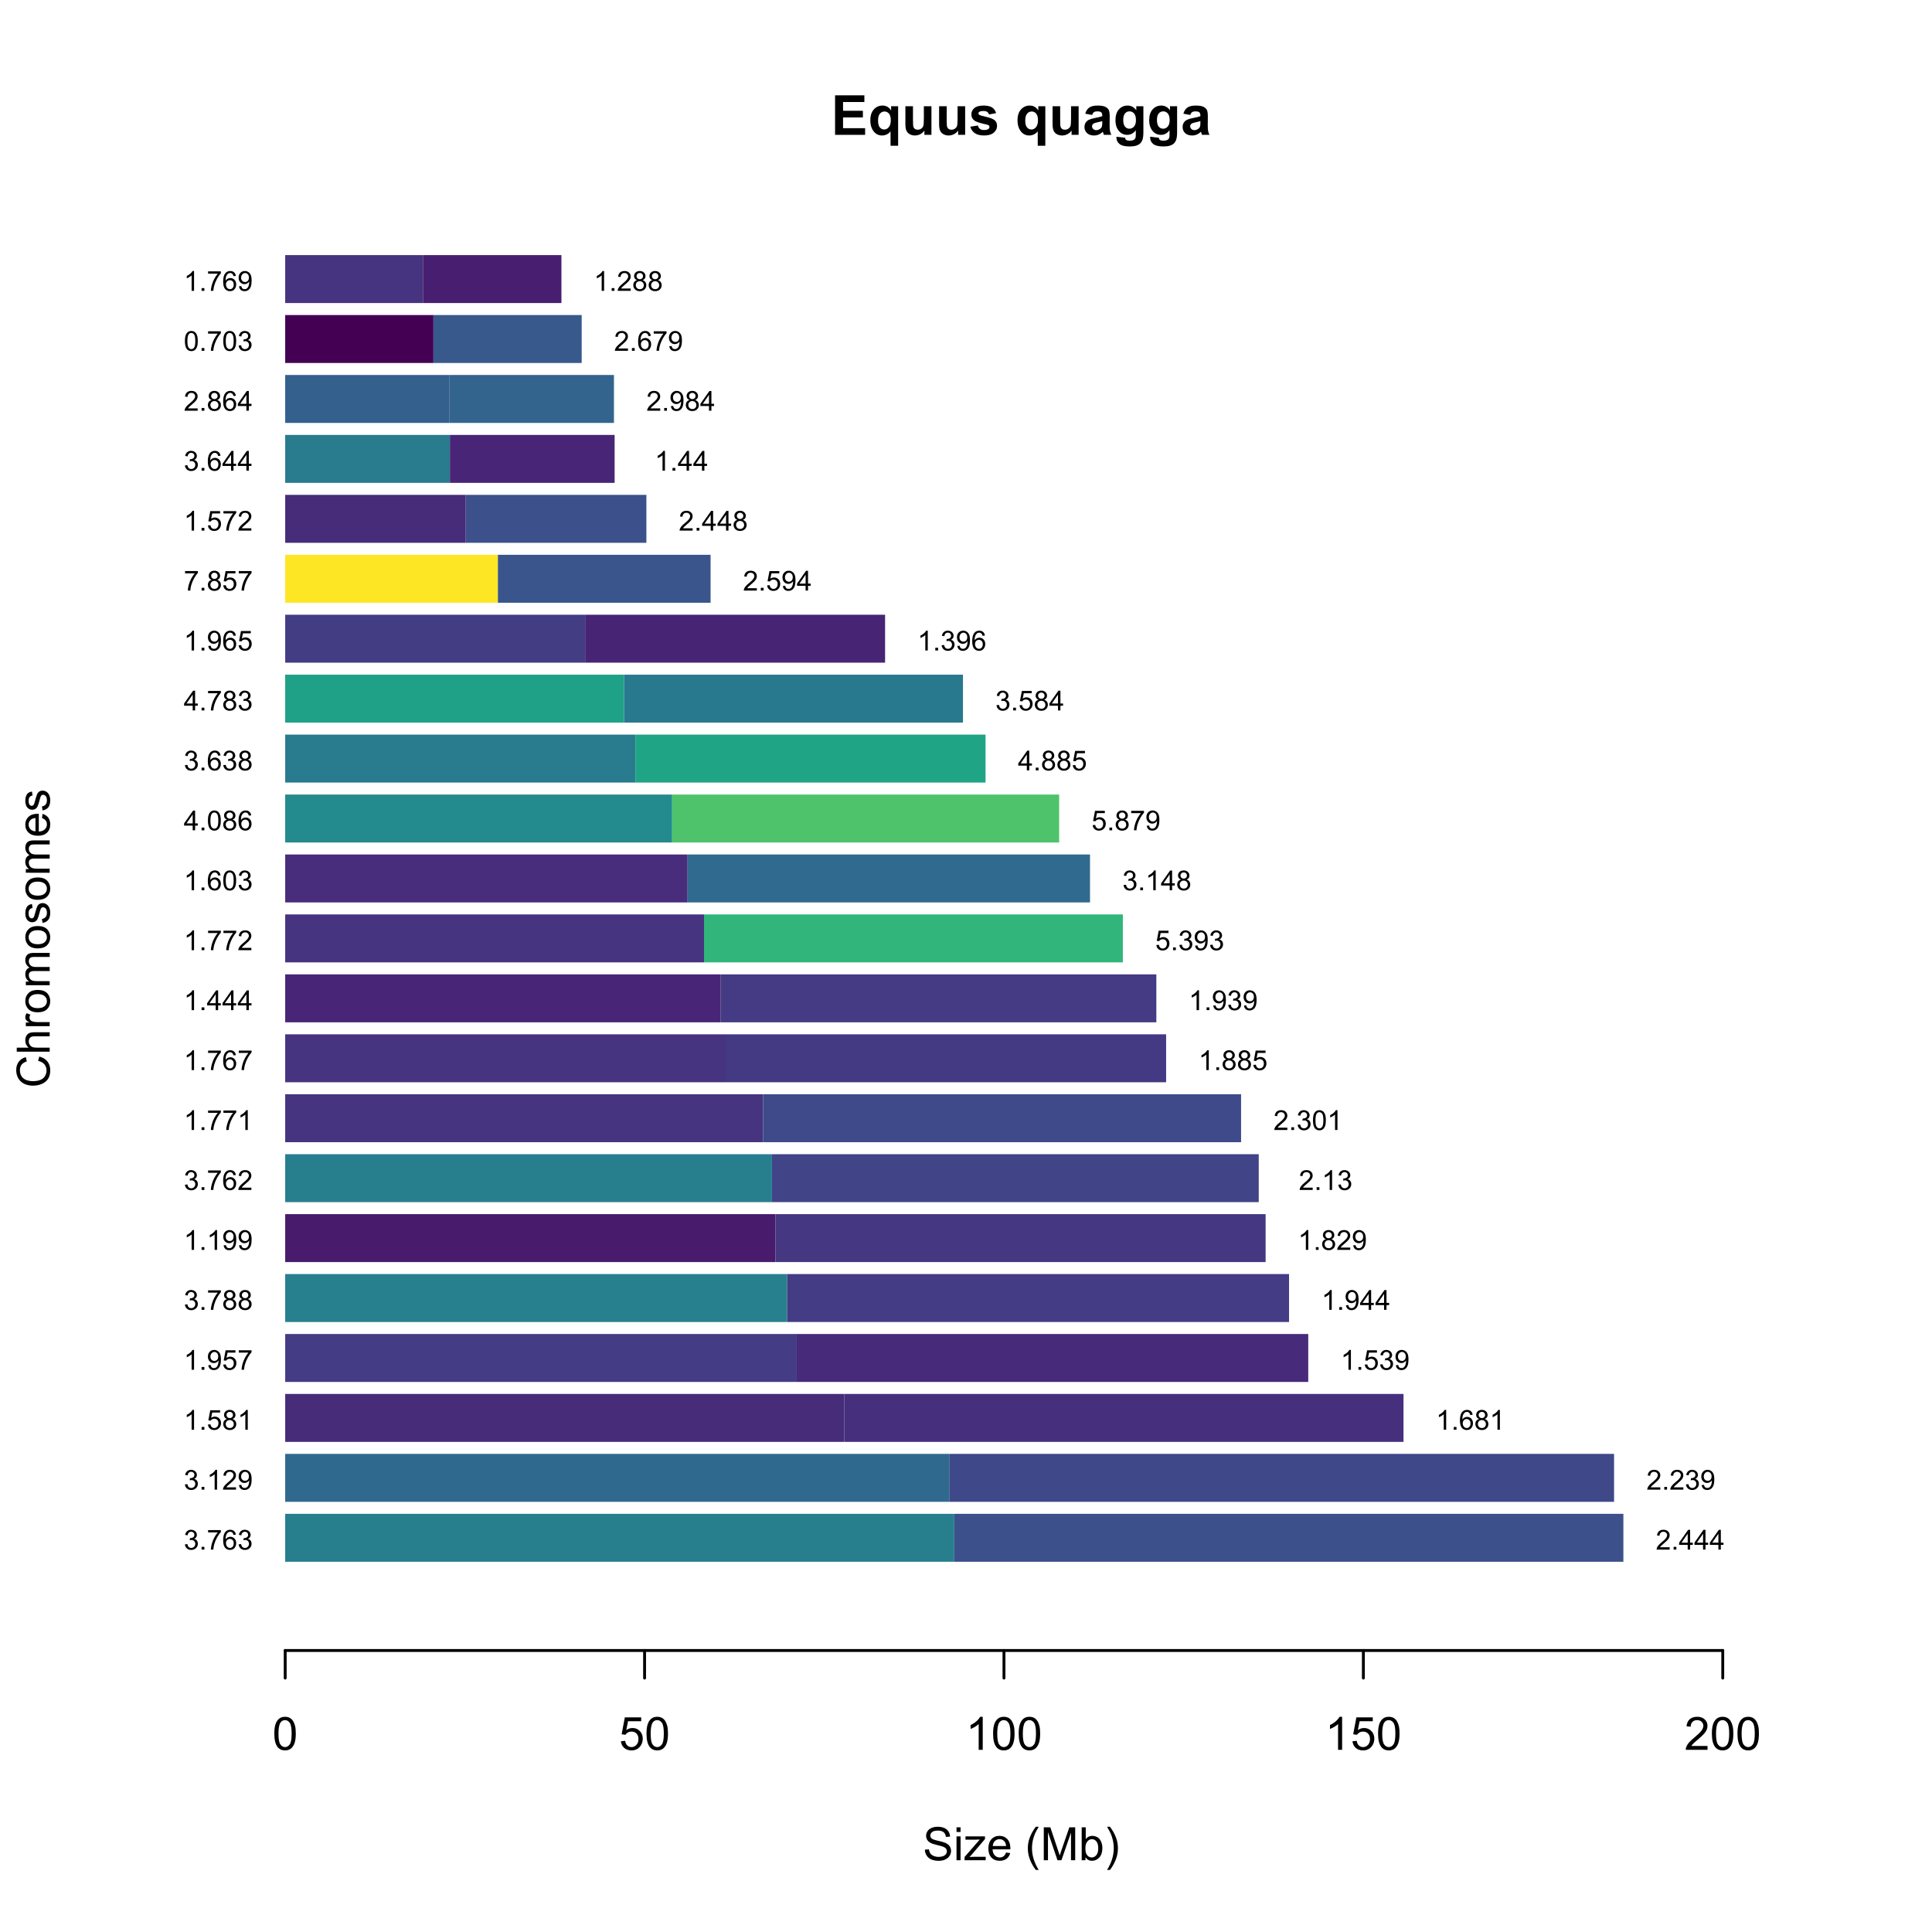 <?xml version="1.0" encoding="UTF-8"?>
<svg xmlns="http://www.w3.org/2000/svg" xmlns:xlink="http://www.w3.org/1999/xlink" width="504" height="504" viewBox="0 0 504 504">
<defs>
<g>
<g id="glyph-0-0">
<path d="M 1.047 0 L 1.047 -10.309 L 8.691 -10.309 L 8.691 -8.562 L 3.129 -8.562 L 3.129 -6.277 L 8.305 -6.277 L 8.305 -4.543 L 3.129 -4.543 L 3.129 -1.738 L 8.887 -1.738 L 8.887 0 Z M 1.047 0 "/>
</g>
<g id="glyph-0-1">
<path d="M 5.914 2.84 L 5.914 -0.914 C 5.656 -0.582 5.336 -0.316 4.949 -0.121 C 4.566 0.07 4.152 0.168 3.707 0.168 C 2.855 0.168 2.16 -0.148 1.609 -0.789 C 0.965 -1.531 0.641 -2.543 0.641 -3.816 C 0.641 -5.02 0.941 -5.953 1.551 -6.625 C 2.156 -7.301 2.91 -7.637 3.812 -7.637 C 4.309 -7.637 4.738 -7.531 5.102 -7.32 C 5.465 -7.109 5.785 -6.789 6.066 -6.363 L 6.066 -7.469 L 7.891 -7.469 L 7.891 2.84 L 5.914 2.84 M 5.977 -3.824 C 5.977 -4.59 5.82 -5.156 5.508 -5.531 C 5.195 -5.902 4.809 -6.09 4.34 -6.09 C 3.859 -6.09 3.461 -5.898 3.141 -5.52 C 2.816 -5.141 2.656 -4.539 2.656 -3.711 C 2.656 -2.891 2.812 -2.301 3.121 -1.938 C 3.43 -1.574 3.812 -1.391 4.27 -1.391 C 4.723 -1.391 5.121 -1.598 5.465 -2.004 C 5.805 -2.41 5.977 -3.02 5.977 -3.824 Z M 5.977 -3.824 "/>
</g>
<g id="glyph-0-2">
<path d="M 5.949 0 L 5.949 -1.117 C 5.676 -0.719 5.32 -0.406 4.875 -0.176 C 4.434 0.055 3.965 0.168 3.473 0.168 C 2.973 0.168 2.523 0.059 2.125 -0.16 C 1.727 -0.383 1.438 -0.691 1.258 -1.09 C 1.082 -1.488 0.992 -2.039 0.992 -2.742 L 0.992 -7.469 L 2.969 -7.469 L 2.969 -4.035 C 2.969 -2.984 3.004 -2.344 3.074 -2.105 C 3.148 -1.867 3.281 -1.68 3.473 -1.543 C 3.664 -1.406 3.91 -1.336 4.203 -1.336 C 4.543 -1.336 4.844 -1.43 5.113 -1.613 C 5.379 -1.797 5.562 -2.027 5.66 -2.301 C 5.758 -2.578 5.809 -3.25 5.809 -4.316 L 5.809 -7.469 L 7.785 -7.469 L 7.785 0 Z M 5.949 0 "/>
</g>
<g id="glyph-0-3">
<path d="M 0.336 -2.129 L 2.32 -2.434 C 2.406 -2.047 2.574 -1.758 2.832 -1.559 C 3.09 -1.359 3.453 -1.258 3.918 -1.258 C 4.426 -1.258 4.812 -1.352 5.07 -1.539 C 5.242 -1.672 5.328 -1.848 5.328 -2.066 C 5.328 -2.219 5.281 -2.34 5.188 -2.441 C 5.09 -2.535 4.871 -2.621 4.527 -2.699 C 2.934 -3.051 1.926 -3.371 1.496 -3.664 C 0.906 -4.066 0.613 -4.625 0.613 -5.344 C 0.613 -5.992 0.867 -6.535 1.379 -6.977 C 1.891 -7.414 2.68 -7.637 3.754 -7.637 C 4.777 -7.637 5.535 -7.469 6.031 -7.137 C 6.531 -6.805 6.871 -6.312 7.059 -5.66 L 5.195 -5.316 C 5.117 -5.605 4.965 -5.828 4.742 -5.984 C 4.52 -6.137 4.203 -6.215 3.789 -6.215 C 3.27 -6.215 2.898 -6.145 2.672 -5.996 C 2.523 -5.895 2.445 -5.762 2.445 -5.598 C 2.445 -5.457 2.512 -5.336 2.645 -5.238 C 2.82 -5.105 3.438 -4.922 4.488 -4.684 C 5.543 -4.445 6.277 -4.152 6.695 -3.805 C 7.105 -3.453 7.312 -2.961 7.312 -2.336 C 7.312 -1.648 7.027 -1.062 6.453 -0.57 C 5.883 -0.078 5.035 0.168 3.918 0.168 C 2.898 0.168 2.094 -0.039 1.5 -0.449 C 0.91 -0.863 0.52 -1.422 0.336 -2.129 Z M 0.336 -2.129 "/>
</g>
<g id="glyph-0-4">
</g>
<g id="glyph-0-5">
<path d="M 2.512 -5.188 L 0.719 -5.512 C 0.918 -6.234 1.266 -6.77 1.758 -7.117 C 2.25 -7.461 2.98 -7.637 3.953 -7.637 C 4.832 -7.637 5.488 -7.531 5.922 -7.324 C 6.352 -7.113 6.656 -6.848 6.832 -6.527 C 7.008 -6.207 7.094 -5.617 7.094 -4.762 L 7.074 -2.453 C 7.074 -1.797 7.105 -1.312 7.168 -1 C 7.23 -0.691 7.352 -0.355 7.523 0 L 5.57 0 C 5.516 -0.133 5.453 -0.324 5.379 -0.582 C 5.348 -0.699 5.324 -0.777 5.309 -0.816 C 4.973 -0.488 4.609 -0.242 4.227 -0.078 C 3.84 0.086 3.43 0.168 2.996 0.168 C 2.227 0.168 1.621 -0.039 1.176 -0.457 C 0.734 -0.875 0.512 -1.402 0.512 -2.039 C 0.512 -2.461 0.613 -2.836 0.816 -3.168 C 1.016 -3.496 1.301 -3.75 1.664 -3.926 C 2.027 -4.102 2.551 -4.258 3.234 -4.387 C 4.156 -4.562 4.797 -4.723 5.152 -4.871 L 5.152 -5.07 C 5.152 -5.449 5.059 -5.719 4.871 -5.883 C 4.684 -6.043 4.332 -6.125 3.812 -6.125 C 3.461 -6.125 3.184 -6.055 2.988 -5.918 C 2.793 -5.777 2.633 -5.535 2.512 -5.188 M 5.152 -3.586 C 4.902 -3.5 4.5 -3.402 3.953 -3.285 C 3.402 -3.168 3.043 -3.051 2.875 -2.938 C 2.617 -2.758 2.488 -2.523 2.488 -2.242 C 2.488 -1.965 2.594 -1.727 2.797 -1.527 C 3.004 -1.324 3.266 -1.223 3.586 -1.223 C 3.941 -1.223 4.281 -1.34 4.605 -1.574 C 4.844 -1.754 5 -1.973 5.078 -2.23 C 5.129 -2.398 5.152 -2.719 5.152 -3.191 Z M 5.152 -3.586 "/>
</g>
<g id="glyph-0-6">
<path d="M 0.852 0.492 L 3.109 0.766 C 3.145 1.027 3.23 1.211 3.367 1.309 C 3.555 1.449 3.852 1.52 4.254 1.52 C 4.77 1.52 5.156 1.441 5.414 1.285 C 5.586 1.184 5.719 1.016 5.809 0.789 C 5.867 0.625 5.898 0.32 5.898 -0.121 L 5.898 -1.211 C 5.309 -0.402 4.562 0 3.664 0 C 2.66 0 1.867 -0.426 1.281 -1.273 C 0.82 -1.941 0.59 -2.777 0.59 -3.777 C 0.59 -5.027 0.891 -5.984 1.492 -6.645 C 2.098 -7.305 2.844 -7.637 3.742 -7.637 C 4.664 -7.637 5.426 -7.23 6.027 -6.418 L 6.027 -7.469 L 7.875 -7.469 L 7.875 -0.766 C 7.875 0.113 7.801 0.773 7.656 1.211 C 7.512 1.645 7.309 1.988 7.047 2.234 C 6.781 2.484 6.434 2.68 5.992 2.82 C 5.555 2.961 5 3.031 4.332 3.031 C 3.066 3.031 2.168 2.812 1.637 2.379 C 1.109 1.945 0.844 1.398 0.844 0.73 C 0.844 0.664 0.848 0.586 0.852 0.492 M 2.617 -3.887 C 2.617 -3.098 2.77 -2.516 3.074 -2.148 C 3.383 -1.781 3.762 -1.598 4.211 -1.598 C 4.695 -1.598 5.102 -1.785 5.434 -2.164 C 5.77 -2.539 5.934 -3.098 5.934 -3.84 C 5.934 -4.613 5.773 -5.188 5.457 -5.562 C 5.137 -5.938 4.734 -6.125 4.246 -6.125 C 3.773 -6.125 3.383 -5.941 3.074 -5.57 C 2.77 -5.203 2.617 -4.645 2.617 -3.887 Z M 2.617 -3.887 "/>
</g>
<g id="glyph-1-0">
<path d="M 0.539 -2.758 L 1.609 -2.852 C 1.66 -2.422 1.781 -2.07 1.965 -1.797 C 2.152 -1.52 2.438 -1.297 2.828 -1.129 C 3.219 -0.957 3.66 -0.875 4.148 -0.875 C 4.582 -0.875 4.965 -0.938 5.297 -1.066 C 5.629 -1.195 5.875 -1.371 6.039 -1.598 C 6.199 -1.82 6.281 -2.066 6.281 -2.332 C 6.281 -2.602 6.203 -2.836 6.047 -3.039 C 5.891 -3.238 5.633 -3.406 5.273 -3.547 C 5.043 -3.633 4.531 -3.773 3.742 -3.965 C 2.953 -4.152 2.402 -4.332 2.086 -4.5 C 1.676 -4.715 1.371 -4.98 1.168 -5.301 C 0.969 -5.617 0.867 -5.973 0.867 -6.367 C 0.867 -6.805 0.992 -7.207 1.234 -7.586 C 1.484 -7.961 1.84 -8.246 2.312 -8.445 C 2.785 -8.637 3.312 -8.734 3.891 -8.734 C 4.527 -8.734 5.09 -8.633 5.574 -8.43 C 6.062 -8.223 6.434 -7.922 6.695 -7.523 C 6.957 -7.125 7.098 -6.672 7.117 -6.172 L 6.031 -6.086 C 5.969 -6.629 5.773 -7.039 5.434 -7.32 C 5.098 -7.594 4.598 -7.734 3.938 -7.734 C 3.25 -7.734 2.75 -7.609 2.434 -7.355 C 2.121 -7.105 1.961 -6.801 1.961 -6.445 C 1.961 -6.137 2.074 -5.883 2.297 -5.684 C 2.516 -5.484 3.086 -5.281 4.012 -5.07 C 4.934 -4.863 5.566 -4.68 5.914 -4.523 C 6.41 -4.293 6.781 -4 7.02 -3.648 C 7.258 -3.293 7.375 -2.887 7.375 -2.426 C 7.375 -1.969 7.246 -1.539 6.984 -1.133 C 6.723 -0.73 6.348 -0.414 5.855 -0.191 C 5.367 0.035 4.812 0.148 4.203 0.148 C 3.422 0.148 2.773 0.031 2.246 -0.195 C 1.723 -0.418 1.309 -0.762 1.012 -1.215 C 0.711 -1.672 0.555 -2.188 0.539 -2.758 Z M 0.539 -2.758 "/>
</g>
<g id="glyph-1-1">
<path d="M 0.797 -7.375 L 0.797 -8.59 L 1.852 -8.59 L 1.852 -7.375 L 0.797 -7.375 M 0.797 0 L 0.797 -6.223 L 1.852 -6.223 L 1.852 0 Z M 0.797 0 "/>
</g>
<g id="glyph-1-2">
<path d="M 0.234 0 L 0.234 -0.855 L 4.195 -5.402 C 3.746 -5.379 3.348 -5.367 3.008 -5.367 L 0.469 -5.367 L 0.469 -6.223 L 5.555 -6.223 L 5.555 -5.523 L 2.188 -1.578 L 1.535 -0.855 C 2.008 -0.891 2.449 -0.906 2.867 -0.906 L 5.742 -0.906 L 5.742 0 Z M 0.234 0 "/>
</g>
<g id="glyph-1-3">
<path d="M 5.051 -2.004 L 6.141 -1.867 C 5.969 -1.23 5.648 -0.738 5.188 -0.387 C 4.719 -0.035 4.125 0.141 3.406 0.141 C 2.492 0.141 1.773 -0.141 1.238 -0.699 C 0.707 -1.262 0.438 -2.047 0.438 -3.059 C 0.438 -4.105 0.711 -4.918 1.25 -5.496 C 1.789 -6.074 2.484 -6.363 3.344 -6.363 C 4.18 -6.363 4.859 -6.078 5.383 -5.516 C 5.914 -4.945 6.176 -4.148 6.176 -3.125 C 6.176 -3.059 6.172 -2.965 6.172 -2.844 L 1.531 -2.844 C 1.566 -2.156 1.762 -1.633 2.109 -1.273 C 2.457 -0.906 2.891 -0.727 3.41 -0.727 C 3.797 -0.727 4.125 -0.828 4.398 -1.031 C 4.672 -1.234 4.891 -1.559 5.051 -2.004 M 1.586 -3.711 L 5.062 -3.711 C 5.016 -4.23 4.883 -4.625 4.664 -4.887 C 4.328 -5.293 3.891 -5.496 3.359 -5.496 C 2.871 -5.496 2.465 -5.332 2.137 -5.008 C 1.805 -4.684 1.625 -4.25 1.586 -3.711 Z M 1.586 -3.711 "/>
</g>
<g id="glyph-1-4">
</g>
<g id="glyph-1-5">
<path d="M 2.805 2.523 C 2.223 1.789 1.73 0.93 1.328 -0.055 C 0.93 -1.035 0.727 -2.055 0.727 -3.109 C 0.727 -4.039 0.875 -4.93 1.18 -5.781 C 1.531 -6.77 2.07 -7.754 2.805 -8.734 L 3.562 -8.734 C 3.09 -7.922 2.777 -7.344 2.625 -6.996 C 2.387 -6.457 2.199 -5.895 2.062 -5.309 C 1.895 -4.578 1.812 -3.844 1.812 -3.105 C 1.812 -1.227 2.395 0.652 3.562 2.523 Z M 2.805 2.523 "/>
</g>
<g id="glyph-1-6">
<path d="M 0.891 0 L 0.891 -8.59 L 2.602 -8.59 L 4.633 -2.508 C 4.82 -1.941 4.957 -1.516 5.047 -1.234 C 5.141 -1.547 5.293 -2.008 5.5 -2.613 L 7.559 -8.59 L 9.086 -8.59 L 9.086 0 L 7.992 0 L 7.992 -7.188 L 5.496 0 L 4.469 0 L 1.984 -7.312 L 1.984 0 Z M 0.891 0 "/>
</g>
<g id="glyph-1-7">
<path d="M 1.766 0 L 0.785 0 L 0.785 -8.59 L 1.84 -8.59 L 1.84 -5.523 C 2.285 -6.082 2.852 -6.363 3.547 -6.363 C 3.926 -6.363 4.289 -6.285 4.633 -6.133 C 4.973 -5.977 5.254 -5.762 5.477 -5.48 C 5.695 -5.203 5.867 -4.863 5.992 -4.469 C 6.117 -4.074 6.18 -3.652 6.18 -3.203 C 6.18 -2.141 5.918 -1.312 5.391 -0.734 C 4.863 -0.152 4.23 0.141 3.492 0.141 C 2.758 0.141 2.18 -0.168 1.766 -0.781 L 1.766 0 M 1.75 -3.156 C 1.75 -2.41 1.852 -1.871 2.055 -1.539 C 2.387 -1 2.836 -0.727 3.406 -0.727 C 3.863 -0.727 4.262 -0.926 4.602 -1.328 C 4.934 -1.727 5.102 -2.324 5.102 -3.117 C 5.102 -3.93 4.941 -4.531 4.621 -4.914 C 4.297 -5.305 3.906 -5.496 3.453 -5.496 C 2.988 -5.496 2.59 -5.297 2.258 -4.895 C 1.922 -4.496 1.75 -3.914 1.75 -3.156 Z M 1.75 -3.156 "/>
</g>
<g id="glyph-1-8">
<path d="M 1.484 2.523 L 0.727 2.523 C 1.895 0.652 2.477 -1.227 2.477 -3.105 C 2.477 -3.84 2.395 -4.566 2.227 -5.289 C 2.094 -5.875 1.906 -6.438 1.672 -6.977 C 1.516 -7.328 1.203 -7.914 0.727 -8.734 L 1.484 -8.734 C 2.215 -7.754 2.758 -6.77 3.109 -5.781 C 3.41 -4.93 3.562 -4.039 3.562 -3.109 C 3.562 -2.055 3.359 -1.035 2.957 -0.055 C 2.551 0.93 2.059 1.789 1.484 2.523 Z M 1.484 2.523 "/>
</g>
<g id="glyph-1-9">
<path d="M 0.5 -4.234 C 0.5 -5.25 0.602 -6.07 0.812 -6.688 C 1.02 -7.309 1.332 -7.785 1.742 -8.121 C 2.156 -8.457 2.672 -8.625 3.297 -8.625 C 3.758 -8.625 4.164 -8.531 4.512 -8.348 C 4.859 -8.16 5.145 -7.895 5.375 -7.543 C 5.598 -7.195 5.777 -6.77 5.906 -6.266 C 6.035 -5.766 6.102 -5.086 6.102 -4.234 C 6.102 -3.227 5.996 -2.414 5.789 -1.797 C 5.582 -1.176 5.273 -0.699 4.859 -0.359 C 4.449 -0.023 3.926 0.148 3.297 0.148 C 2.469 0.148 1.82 -0.152 1.348 -0.742 C 0.781 -1.461 0.5 -2.621 0.5 -4.234 M 1.582 -4.234 C 1.582 -2.824 1.746 -1.887 2.078 -1.422 C 2.406 -0.953 2.812 -0.719 3.297 -0.719 C 3.781 -0.719 4.191 -0.953 4.52 -1.422 C 4.852 -1.891 5.016 -2.828 5.016 -4.234 C 5.016 -5.648 4.852 -6.59 4.52 -7.055 C 4.191 -7.52 3.781 -7.75 3.289 -7.75 C 2.801 -7.75 2.414 -7.547 2.125 -7.137 C 1.766 -6.613 1.582 -5.645 1.582 -4.234 Z M 1.582 -4.234 "/>
</g>
<g id="glyph-1-10">
<path d="M 0.5 -2.25 L 1.605 -2.344 C 1.688 -1.805 1.879 -1.398 2.176 -1.129 C 2.477 -0.855 2.836 -0.719 3.258 -0.719 C 3.766 -0.719 4.195 -0.91 4.547 -1.297 C 4.898 -1.676 5.074 -2.188 5.074 -2.82 C 5.074 -3.418 4.906 -3.895 4.566 -4.242 C 4.23 -4.59 3.785 -4.762 3.242 -4.766 C 2.898 -4.762 2.594 -4.688 2.32 -4.531 C 2.047 -4.379 1.832 -4.18 1.676 -3.93 L 0.688 -4.062 L 1.516 -8.473 L 5.789 -8.473 L 5.789 -7.465 L 2.359 -7.465 L 1.898 -5.156 C 2.414 -5.516 2.953 -5.695 3.523 -5.695 C 4.273 -5.695 4.906 -5.434 5.422 -4.914 C 5.938 -4.395 6.195 -3.727 6.195 -2.914 C 6.195 -2.133 5.965 -1.461 5.516 -0.898 C 4.961 -0.203 4.211 0.148 3.258 0.148 C 2.477 0.148 1.84 -0.074 1.344 -0.508 C 0.852 -0.945 0.57 -1.527 0.5 -2.25 Z M 0.5 -2.25 "/>
</g>
<g id="glyph-1-11">
<path d="M 4.469 0 L 3.414 0 L 3.414 -6.719 C 3.16 -6.477 2.828 -6.234 2.418 -5.992 C 2.004 -5.75 1.633 -5.57 1.305 -5.449 L 1.305 -6.469 C 1.895 -6.746 2.41 -7.082 2.852 -7.477 C 3.293 -7.871 3.605 -8.254 3.789 -8.625 L 4.469 -8.625 Z M 4.469 0 "/>
</g>
<g id="glyph-1-12">
<path d="M 6.039 -1.016 L 6.039 0 L 0.363 0 C 0.355 -0.254 0.395 -0.5 0.484 -0.734 C 0.629 -1.117 0.863 -1.5 1.18 -1.875 C 1.5 -2.25 1.957 -2.684 2.562 -3.176 C 3.492 -3.941 4.125 -4.547 4.453 -4.996 C 4.781 -5.441 4.945 -5.867 4.945 -6.266 C 4.945 -6.68 4.797 -7.035 4.496 -7.32 C 4.199 -7.609 3.809 -7.75 3.328 -7.75 C 2.82 -7.75 2.414 -7.602 2.109 -7.297 C 1.805 -6.992 1.648 -6.57 1.648 -6.031 L 0.562 -6.141 C 0.637 -6.949 0.918 -7.566 1.398 -7.988 C 1.883 -8.414 2.535 -8.625 3.352 -8.625 C 4.176 -8.625 4.828 -8.398 5.309 -7.938 C 5.789 -7.484 6.031 -6.914 6.031 -6.242 C 6.031 -5.895 5.957 -5.559 5.82 -5.227 C 5.676 -4.895 5.445 -4.543 5.117 -4.18 C 4.793 -3.809 4.25 -3.305 3.492 -2.664 C 2.859 -2.133 2.453 -1.773 2.273 -1.586 C 2.094 -1.395 1.945 -1.203 1.828 -1.016 Z M 6.039 -1.016 "/>
</g>
<g id="glyph-2-0">
<path d="M -3.012 -7.055 L -2.723 -8.191 C -1.789 -7.953 -1.078 -7.523 -0.59 -6.906 C -0.098 -6.285 0.148 -5.527 0.148 -4.633 C 0.148 -3.711 -0.043 -2.957 -0.418 -2.375 C -0.797 -1.797 -1.344 -1.355 -2.055 -1.051 C -2.77 -0.75 -3.539 -0.598 -4.359 -0.598 C -5.254 -0.598 -6.035 -0.77 -6.699 -1.109 C -7.367 -1.453 -7.871 -1.938 -8.219 -2.57 C -8.562 -3.199 -8.734 -3.895 -8.734 -4.652 C -8.734 -5.512 -8.516 -6.234 -8.078 -6.82 C -7.641 -7.406 -7.027 -7.812 -6.234 -8.047 L -5.969 -6.926 C -6.594 -6.727 -7.051 -6.438 -7.336 -6.059 C -7.621 -5.68 -7.766 -5.203 -7.766 -4.629 C -7.766 -3.969 -7.605 -3.418 -7.289 -2.973 C -6.973 -2.531 -6.547 -2.219 -6.016 -2.039 C -5.48 -1.859 -4.93 -1.77 -4.367 -1.77 C -3.633 -1.77 -2.996 -1.875 -2.453 -2.09 C -1.906 -2.301 -1.5 -2.633 -1.23 -3.082 C -0.961 -3.531 -0.824 -4.016 -0.824 -4.539 C -0.824 -5.176 -1.008 -5.715 -1.375 -6.156 C -1.742 -6.598 -2.289 -6.898 -3.012 -7.055 Z M -3.012 -7.055 "/>
</g>
<g id="glyph-2-1">
<path d="M 0 -0.789 L -8.59 -0.793 L -8.59 -1.848 L -5.508 -1.848 C -6.078 -2.336 -6.363 -2.957 -6.363 -3.711 C -6.363 -4.168 -6.273 -4.57 -6.09 -4.91 C -5.91 -5.25 -5.656 -5.492 -5.336 -5.641 C -5.016 -5.785 -4.555 -5.859 -3.941 -5.859 L 0 -5.859 L 0 -4.805 L -3.941 -4.805 C -4.469 -4.805 -4.855 -4.691 -5.094 -4.461 C -5.336 -4.234 -5.453 -3.91 -5.453 -3.492 C -5.453 -3.18 -5.375 -2.887 -5.211 -2.609 C -5.051 -2.336 -4.828 -2.141 -4.555 -2.023 C -4.273 -1.906 -3.891 -1.848 -3.406 -1.848 L 0 -1.844 Z M 0 -0.789 "/>
</g>
<g id="glyph-2-2">
<path d="M 0 -0.781 L -6.223 -0.781 L -6.223 -1.73 L -5.281 -1.73 C -5.719 -1.969 -6.012 -2.195 -6.152 -2.398 C -6.293 -2.605 -6.363 -2.828 -6.363 -3.078 C -6.363 -3.43 -6.25 -3.793 -6.023 -4.16 L -5.047 -3.797 C -5.195 -3.539 -5.273 -3.281 -5.273 -3.023 C -5.273 -2.793 -5.203 -2.586 -5.066 -2.402 C -4.926 -2.219 -4.734 -2.086 -4.488 -2.012 C -4.113 -1.895 -3.703 -1.836 -3.258 -1.836 L 0 -1.836 Z M 0 -0.781 "/>
</g>
<g id="glyph-2-3">
<path d="M -3.109 -0.398 C -4.262 -0.398 -5.117 -0.719 -5.672 -1.359 C -6.133 -1.895 -6.363 -2.547 -6.363 -3.316 C -6.363 -4.172 -6.082 -4.871 -5.523 -5.414 C -4.961 -5.957 -4.188 -6.227 -3.199 -6.227 C -2.398 -6.227 -1.77 -6.109 -1.309 -5.867 C -0.852 -5.629 -0.492 -5.277 -0.238 -4.82 C 0.012 -4.359 0.141 -3.859 0.141 -3.316 C 0.141 -2.445 -0.141 -1.742 -0.695 -1.203 C -1.254 -0.668 -2.059 -0.398 -3.109 -0.398 M -3.109 -1.484 C -2.312 -1.484 -1.719 -1.656 -1.32 -2.004 C -0.926 -2.352 -0.727 -2.789 -0.727 -3.316 C -0.727 -3.84 -0.926 -4.273 -1.324 -4.625 C -1.723 -4.969 -2.328 -5.145 -3.145 -5.145 C -3.914 -5.145 -4.5 -4.969 -4.895 -4.621 C -5.293 -4.27 -5.492 -3.836 -5.492 -3.316 C -5.492 -2.789 -5.293 -2.352 -4.898 -2.004 C -4.504 -1.656 -3.906 -1.484 -3.109 -1.484 Z M -3.109 -1.484 "/>
</g>
<g id="glyph-2-4">
<path d="M 0 -0.789 L -6.223 -0.793 L -6.223 -1.734 L -5.352 -1.734 C -5.656 -1.93 -5.898 -2.188 -6.086 -2.516 C -6.27 -2.836 -6.363 -3.207 -6.363 -3.621 C -6.363 -4.082 -6.266 -4.461 -6.078 -4.754 C -5.883 -5.051 -5.617 -5.258 -5.273 -5.379 C -6 -5.871 -6.363 -6.512 -6.363 -7.301 C -6.363 -7.918 -6.191 -8.391 -5.852 -8.727 C -5.508 -9.055 -4.98 -9.223 -4.27 -9.223 L 0 -9.223 L 0 -8.172 L -3.918 -8.172 C -4.34 -8.172 -4.645 -8.141 -4.832 -8.07 C -5.016 -8.004 -5.164 -7.879 -5.277 -7.699 C -5.391 -7.52 -5.449 -7.309 -5.449 -7.066 C -5.449 -6.629 -5.305 -6.266 -5.012 -5.977 C -4.723 -5.688 -4.254 -5.543 -3.613 -5.543 L 0 -5.543 L 0 -4.488 L -4.043 -4.488 C -4.512 -4.488 -4.863 -4.402 -5.098 -4.23 C -5.332 -4.059 -5.449 -3.777 -5.449 -3.387 C -5.449 -3.09 -5.371 -2.816 -5.215 -2.562 C -5.059 -2.312 -4.828 -2.129 -4.531 -2.016 C -4.227 -1.902 -3.793 -1.848 -3.227 -1.848 L 0 -1.844 Z M 0 -0.789 "/>
</g>
<g id="glyph-2-5">
<path d="M -1.859 -0.371 L -2.023 -1.414 C -1.602 -1.469 -1.281 -1.633 -1.059 -1.902 C -0.836 -2.168 -0.727 -2.543 -0.727 -3.023 C -0.727 -3.508 -0.824 -3.867 -1.023 -4.102 C -1.219 -4.336 -1.449 -4.453 -1.715 -4.453 C -1.953 -4.453 -2.141 -4.348 -2.277 -4.141 C -2.371 -3.996 -2.492 -3.641 -2.637 -3.062 C -2.832 -2.289 -3 -1.754 -3.145 -1.457 C -3.285 -1.156 -3.484 -0.93 -3.734 -0.777 C -3.988 -0.621 -4.266 -0.547 -4.57 -0.547 C -4.848 -0.547 -5.105 -0.609 -5.34 -0.734 C -5.578 -0.863 -5.773 -1.035 -5.93 -1.254 C -6.051 -1.418 -6.152 -1.641 -6.238 -1.926 C -6.32 -2.207 -6.363 -2.512 -6.363 -2.836 C -6.363 -3.324 -6.293 -3.754 -6.152 -4.121 C -6.012 -4.492 -5.82 -4.762 -5.582 -4.938 C -5.34 -5.113 -5.02 -5.234 -4.617 -5.305 L -4.477 -4.273 C -4.797 -4.227 -5.047 -4.09 -5.227 -3.863 C -5.406 -3.641 -5.496 -3.324 -5.496 -2.914 C -5.496 -2.426 -5.414 -2.082 -5.258 -1.875 C -5.094 -1.668 -4.906 -1.566 -4.695 -1.566 C -4.555 -1.566 -4.434 -1.605 -4.324 -1.695 C -4.211 -1.777 -4.117 -1.914 -4.043 -2.098 C -4.004 -2.203 -3.914 -2.516 -3.773 -3.031 C -3.574 -3.773 -3.41 -4.297 -3.285 -4.59 C -3.156 -4.887 -2.973 -5.117 -2.73 -5.285 C -2.488 -5.453 -2.188 -5.535 -1.828 -5.539 C -1.477 -5.535 -1.145 -5.434 -0.836 -5.23 C -0.523 -5.023 -0.285 -4.727 -0.113 -4.344 C 0.055 -3.953 0.141 -3.516 0.141 -3.031 C 0.141 -2.219 -0.027 -1.605 -0.363 -1.18 C -0.699 -0.758 -1.199 -0.488 -1.859 -0.371 Z M -1.859 -0.371 "/>
</g>
<g id="glyph-2-6">
<path d="M -2.004 -5.051 L -1.867 -6.141 C -1.23 -5.969 -0.738 -5.648 -0.387 -5.188 C -0.035 -4.719 0.141 -4.125 0.141 -3.406 C 0.141 -2.492 -0.141 -1.773 -0.699 -1.238 C -1.262 -0.707 -2.047 -0.441 -3.059 -0.441 C -4.105 -0.441 -4.918 -0.711 -5.496 -1.25 C -6.074 -1.789 -6.363 -2.484 -6.363 -3.348 C -6.363 -4.18 -6.078 -4.859 -5.516 -5.383 C -4.945 -5.914 -4.148 -6.176 -3.121 -6.176 C -3.059 -6.176 -2.965 -6.172 -2.84 -6.172 L -2.844 -1.531 C -2.156 -1.566 -1.633 -1.762 -1.27 -2.109 C -0.906 -2.457 -0.727 -2.891 -0.727 -3.41 C -0.727 -3.797 -0.828 -4.125 -1.031 -4.398 C -1.234 -4.672 -1.559 -4.891 -2.004 -5.051 M -3.711 -1.59 L -3.707 -5.062 C -4.23 -5.016 -4.625 -4.883 -4.887 -4.664 C -5.293 -4.328 -5.496 -3.891 -5.496 -3.359 C -5.496 -2.871 -5.332 -2.465 -5.008 -2.137 C -4.684 -1.805 -4.25 -1.625 -3.711 -1.59 Z M -3.711 -1.59 "/>
</g>
<g id="glyph-3-0">
<path d="M 0.301 -1.359 L 0.934 -1.445 C 1.008 -1.086 1.133 -0.828 1.305 -0.668 C 1.48 -0.512 1.691 -0.434 1.945 -0.434 C 2.242 -0.434 2.492 -0.535 2.699 -0.742 C 2.902 -0.949 3.004 -1.203 3.004 -1.508 C 3.004 -1.797 2.91 -2.039 2.723 -2.227 C 2.531 -2.414 2.289 -2.512 1.996 -2.512 C 1.879 -2.512 1.727 -2.488 1.551 -2.441 L 1.621 -2.996 C 1.664 -2.992 1.695 -2.988 1.723 -2.988 C 1.992 -2.988 2.234 -3.059 2.449 -3.199 C 2.664 -3.34 2.773 -3.555 2.773 -3.848 C 2.773 -4.082 2.695 -4.273 2.539 -4.426 C 2.383 -4.578 2.18 -4.656 1.93 -4.656 C 1.684 -4.656 1.48 -4.578 1.316 -4.422 C 1.152 -4.27 1.047 -4.035 1 -3.727 L 0.367 -3.84 C 0.441 -4.262 0.617 -4.594 0.895 -4.824 C 1.168 -5.059 1.508 -5.176 1.914 -5.176 C 2.195 -5.176 2.457 -5.113 2.691 -4.992 C 2.93 -4.875 3.109 -4.707 3.234 -4.5 C 3.363 -4.293 3.426 -4.07 3.426 -3.836 C 3.426 -3.613 3.363 -3.41 3.246 -3.227 C 3.125 -3.043 2.949 -2.898 2.715 -2.793 C 3.02 -2.723 3.254 -2.574 3.426 -2.355 C 3.594 -2.133 3.676 -1.855 3.676 -1.523 C 3.676 -1.07 3.512 -0.691 3.184 -0.379 C 2.855 -0.066 2.441 0.09 1.941 0.09 C 1.488 0.09 1.113 -0.043 0.812 -0.312 C 0.516 -0.582 0.344 -0.93 0.301 -1.359 Z M 0.301 -1.359 "/>
</g>
<g id="glyph-3-1">
<path d="M 0.652 0 L 0.652 -0.719 L 1.375 -0.719 L 1.375 0 Z M 0.652 0 "/>
</g>
<g id="glyph-3-2">
<path d="M 0.34 -4.48 L 0.34 -5.086 L 3.676 -5.086 L 3.676 -4.594 C 3.348 -4.246 3.023 -3.781 2.703 -3.203 C 2.379 -2.625 2.129 -2.027 1.953 -1.418 C 1.828 -0.984 1.746 -0.512 1.711 0 L 1.062 0 C 1.07 -0.406 1.148 -0.895 1.301 -1.469 C 1.453 -2.043 1.672 -2.598 1.957 -3.129 C 2.242 -3.664 2.543 -4.113 2.863 -4.48 Z M 0.34 -4.48 "/>
</g>
<g id="glyph-3-3">
<path d="M 3.582 -3.891 L 2.953 -3.844 C 2.898 -4.09 2.816 -4.273 2.715 -4.383 C 2.543 -4.562 2.332 -4.656 2.082 -4.656 C 1.879 -4.656 1.703 -4.598 1.551 -4.484 C 1.352 -4.34 1.195 -4.129 1.078 -3.848 C 0.965 -3.57 0.906 -3.172 0.898 -2.656 C 1.051 -2.891 1.238 -3.062 1.457 -3.176 C 1.68 -3.285 1.91 -3.344 2.152 -3.344 C 2.574 -3.344 2.934 -3.188 3.23 -2.879 C 3.527 -2.566 3.672 -2.164 3.672 -1.672 C 3.672 -1.352 3.605 -1.051 3.465 -0.773 C 3.324 -0.492 3.133 -0.281 2.891 -0.133 C 2.645 0.016 2.371 0.086 2.059 0.086 C 1.531 0.086 1.102 -0.105 0.77 -0.492 C 0.438 -0.883 0.27 -1.52 0.27 -2.41 C 0.27 -3.406 0.453 -4.133 0.824 -4.586 C 1.145 -4.977 1.574 -5.176 2.121 -5.176 C 2.523 -5.176 2.859 -5.062 3.117 -4.832 C 3.375 -4.605 3.531 -4.293 3.582 -3.891 M 1 -1.668 C 1 -1.453 1.043 -1.242 1.137 -1.043 C 1.23 -0.844 1.359 -0.691 1.527 -0.59 C 1.691 -0.484 1.867 -0.434 2.051 -0.434 C 2.316 -0.434 2.547 -0.539 2.738 -0.754 C 2.93 -0.973 3.027 -1.266 3.027 -1.633 C 3.027 -1.992 2.934 -2.273 2.742 -2.477 C 2.551 -2.684 2.312 -2.785 2.023 -2.785 C 1.738 -2.785 1.496 -2.684 1.297 -2.477 C 1.098 -2.273 1 -2.004 1 -1.668 Z M 1 -1.668 "/>
</g>
<g id="glyph-3-4">
<path d="M 3.625 -0.609 L 3.625 0 L 0.219 0 C 0.215 -0.152 0.238 -0.297 0.293 -0.438 C 0.379 -0.672 0.516 -0.898 0.707 -1.125 C 0.898 -1.352 1.176 -1.609 1.535 -1.906 C 2.098 -2.363 2.477 -2.73 2.672 -2.996 C 2.867 -3.266 2.969 -3.52 2.969 -3.758 C 2.969 -4.008 2.879 -4.219 2.699 -4.395 C 2.52 -4.566 2.285 -4.652 1.996 -4.652 C 1.691 -4.652 1.449 -4.559 1.266 -4.375 C 1.082 -4.195 0.988 -3.941 0.988 -3.617 L 0.336 -3.684 C 0.383 -4.168 0.551 -4.539 0.84 -4.793 C 1.129 -5.047 1.52 -5.176 2.012 -5.176 C 2.504 -5.176 2.898 -5.039 3.184 -4.762 C 3.473 -4.488 3.617 -4.148 3.617 -3.742 C 3.617 -3.539 3.574 -3.336 3.492 -3.137 C 3.406 -2.938 3.266 -2.727 3.07 -2.508 C 2.875 -2.285 2.551 -1.984 2.094 -1.598 C 1.715 -1.281 1.473 -1.066 1.363 -0.949 C 1.258 -0.836 1.168 -0.723 1.098 -0.609 Z M 3.625 -0.609 "/>
</g>
<g id="glyph-3-5">
<path d="M 2.328 0 L 2.328 -1.234 L 0.09 -1.234 L 0.09 -1.812 L 2.441 -5.152 L 2.961 -5.152 L 2.961 -1.812 L 3.656 -1.812 L 3.656 -1.234 L 2.961 -1.234 L 2.961 0 L 2.328 0 M 2.328 -1.812 L 2.328 -4.137 L 0.715 -1.812 Z M 2.328 -1.812 "/>
</g>
<g id="glyph-3-6">
<path d="M 2.684 0 L 2.051 0 L 2.051 -4.031 C 1.898 -3.887 1.699 -3.742 1.449 -3.598 C 1.203 -3.449 0.98 -3.344 0.785 -3.27 L 0.785 -3.883 C 1.137 -4.047 1.445 -4.25 1.711 -4.484 C 1.977 -4.723 2.164 -4.953 2.273 -5.176 L 2.684 -5.176 Z M 2.684 0 "/>
</g>
<g id="glyph-3-7">
<path d="M 0.395 -1.191 L 1 -1.246 C 1.055 -0.961 1.152 -0.754 1.297 -0.625 C 1.441 -0.496 1.629 -0.434 1.855 -0.434 C 2.051 -0.434 2.223 -0.477 2.367 -0.566 C 2.516 -0.656 2.633 -0.773 2.727 -0.922 C 2.82 -1.07 2.898 -1.273 2.965 -1.527 C 3.027 -1.777 3.059 -2.035 3.059 -2.301 C 3.059 -2.328 3.059 -2.371 3.055 -2.426 C 2.93 -2.223 2.754 -2.062 2.535 -1.934 C 2.316 -1.809 2.078 -1.746 1.824 -1.746 C 1.398 -1.746 1.039 -1.902 0.742 -2.211 C 0.445 -2.52 0.297 -2.93 0.297 -3.434 C 0.297 -3.957 0.453 -4.379 0.762 -4.695 C 1.07 -5.016 1.457 -5.176 1.918 -5.176 C 2.254 -5.176 2.562 -5.086 2.84 -4.902 C 3.117 -4.723 3.328 -4.465 3.473 -4.133 C 3.617 -3.797 3.688 -3.316 3.688 -2.684 C 3.688 -2.023 3.617 -1.5 3.473 -1.109 C 3.332 -0.719 3.117 -0.422 2.836 -0.219 C 2.555 -0.016 2.223 0.086 1.844 0.086 C 1.438 0.086 1.109 -0.023 0.855 -0.246 C 0.598 -0.473 0.445 -0.785 0.395 -1.191 M 2.984 -3.465 C 2.984 -3.828 2.887 -4.117 2.695 -4.332 C 2.5 -4.543 2.27 -4.652 1.996 -4.652 C 1.715 -4.652 1.469 -4.535 1.262 -4.305 C 1.055 -4.078 0.949 -3.777 0.949 -3.414 C 0.949 -3.086 1.047 -2.82 1.246 -2.613 C 1.445 -2.41 1.688 -2.305 1.98 -2.305 C 2.273 -2.305 2.512 -2.41 2.703 -2.613 C 2.891 -2.82 2.984 -3.102 2.984 -3.465 Z M 2.984 -3.465 "/>
</g>
<g id="glyph-3-8">
<path d="M 0.297 -1.352 L 0.965 -1.406 C 1.012 -1.082 1.125 -0.84 1.305 -0.676 C 1.484 -0.516 1.703 -0.434 1.953 -0.434 C 2.258 -0.434 2.516 -0.547 2.727 -0.777 C 2.938 -1.008 3.043 -1.312 3.043 -1.691 C 3.043 -2.051 2.941 -2.336 2.742 -2.547 C 2.539 -2.754 2.273 -2.859 1.945 -2.859 C 1.738 -2.859 1.555 -2.812 1.391 -2.719 C 1.227 -2.625 1.098 -2.508 1.004 -2.359 L 0.41 -2.438 L 0.91 -5.082 L 3.473 -5.082 L 3.473 -4.48 L 1.418 -4.48 L 1.141 -3.094 C 1.449 -3.309 1.773 -3.418 2.113 -3.418 C 2.562 -3.418 2.941 -3.262 3.25 -2.949 C 3.562 -2.637 3.715 -2.238 3.715 -1.746 C 3.715 -1.281 3.578 -0.879 3.309 -0.539 C 2.977 -0.121 2.527 0.086 1.953 0.086 C 1.484 0.086 1.102 -0.043 0.809 -0.305 C 0.512 -0.566 0.34 -0.918 0.297 -1.352 Z M 0.297 -1.352 "/>
</g>
<g id="glyph-3-9">
<path d="M 1.273 -2.793 C 1.012 -2.891 0.816 -3.027 0.688 -3.207 C 0.562 -3.383 0.5 -3.598 0.5 -3.848 C 0.5 -4.223 0.633 -4.535 0.902 -4.793 C 1.172 -5.047 1.531 -5.176 1.98 -5.176 C 2.43 -5.176 2.793 -5.043 3.066 -4.781 C 3.34 -4.523 3.477 -4.203 3.477 -3.828 C 3.477 -3.59 3.414 -3.383 3.289 -3.203 C 3.164 -3.027 2.973 -2.891 2.719 -2.793 C 3.035 -2.691 3.273 -2.523 3.441 -2.297 C 3.605 -2.066 3.688 -1.793 3.688 -1.473 C 3.688 -1.031 3.531 -0.66 3.219 -0.363 C 2.91 -0.062 2.5 0.086 1.988 0.086 C 1.48 0.086 1.07 -0.062 0.758 -0.363 C 0.449 -0.664 0.293 -1.039 0.293 -1.492 C 0.293 -1.824 0.375 -2.105 0.547 -2.332 C 0.715 -2.559 0.957 -2.711 1.273 -2.793 M 1.145 -3.867 C 1.145 -3.625 1.223 -3.426 1.383 -3.27 C 1.539 -3.113 1.742 -3.039 1.992 -3.039 C 2.238 -3.039 2.438 -3.113 2.594 -3.27 C 2.75 -3.422 2.828 -3.609 2.828 -3.832 C 2.828 -4.062 2.746 -4.258 2.586 -4.418 C 2.426 -4.574 2.227 -4.656 1.984 -4.656 C 1.746 -4.656 1.543 -4.578 1.387 -4.422 C 1.227 -4.27 1.145 -4.082 1.145 -3.867 M 0.941 -1.488 C 0.941 -1.305 0.984 -1.133 1.07 -0.965 C 1.156 -0.793 1.281 -0.664 1.453 -0.57 C 1.621 -0.48 1.801 -0.434 1.996 -0.434 C 2.301 -0.434 2.547 -0.531 2.746 -0.723 C 2.941 -0.918 3.039 -1.164 3.039 -1.465 C 3.039 -1.77 2.941 -2.023 2.738 -2.223 C 2.535 -2.422 2.281 -2.52 1.977 -2.52 C 1.68 -2.52 1.43 -2.422 1.234 -2.227 C 1.039 -2.027 0.941 -1.781 0.941 -1.488 Z M 0.941 -1.488 "/>
</g>
<g id="glyph-3-10">
<path d="M 0.297 -2.543 C 0.297 -3.152 0.363 -3.641 0.488 -4.012 C 0.613 -4.383 0.797 -4.672 1.047 -4.871 C 1.293 -5.074 1.605 -5.176 1.98 -5.176 C 2.254 -5.176 2.5 -5.121 2.707 -5.008 C 2.914 -4.898 3.086 -4.734 3.223 -4.527 C 3.359 -4.316 3.465 -4.062 3.543 -3.762 C 3.621 -3.457 3.66 -3.051 3.66 -2.543 C 3.66 -1.938 3.598 -1.449 3.473 -1.078 C 3.348 -0.707 3.164 -0.418 2.918 -0.215 C 2.668 -0.012 2.355 0.086 1.98 0.086 C 1.48 0.086 1.094 -0.09 0.809 -0.445 C 0.469 -0.875 0.297 -1.574 0.297 -2.543 M 0.949 -2.543 C 0.949 -1.695 1.047 -1.133 1.246 -0.852 C 1.445 -0.574 1.688 -0.434 1.98 -0.434 C 2.27 -0.434 2.516 -0.574 2.711 -0.855 C 2.91 -1.137 3.008 -1.699 3.008 -2.543 C 3.008 -3.391 2.91 -3.953 2.711 -4.234 C 2.516 -4.512 2.266 -4.652 1.973 -4.652 C 1.68 -4.652 1.449 -4.527 1.277 -4.281 C 1.059 -3.969 0.949 -3.387 0.949 -2.543 Z M 0.949 -2.543 "/>
</g>
</g>
</defs>
<rect x="-50.4" y="-50.4" width="604.8" height="604.8" fill="rgb(100%, 100%, 100%)" fill-opacity="1"/>
<g fill="rgb(0%, 0%, 0%)" fill-opacity="1">
<use xlink:href="#glyph-0-0" x="216.797" y="35.176"/>
<use xlink:href="#glyph-0-1" x="226.402" y="35.176"/>
<use xlink:href="#glyph-0-2" x="235.198" y="35.176"/>
<use xlink:href="#glyph-0-2" x="243.994" y="35.176"/>
<use xlink:href="#glyph-0-3" x="252.79" y="35.176"/>
<use xlink:href="#glyph-0-4" x="260.798" y="35.176"/>
<use xlink:href="#glyph-0-1" x="264.799" y="35.176"/>
<use xlink:href="#glyph-0-2" x="273.595" y="35.176"/>
<use xlink:href="#glyph-0-5" x="282.391" y="35.176"/>
<use xlink:href="#glyph-0-6" x="290.4" y="35.176"/>
<use xlink:href="#glyph-0-6" x="299.196" y="35.176"/>
<use xlink:href="#glyph-0-5" x="307.992" y="35.176"/>
</g>
<g fill="rgb(0%, 0%, 0%)" fill-opacity="1">
<use xlink:href="#glyph-1-0" x="240.727" y="485.281"/>
<use xlink:href="#glyph-1-1" x="248.73" y="485.281"/>
<use xlink:href="#glyph-1-2" x="251.396" y="485.281"/>
<use xlink:href="#glyph-1-3" x="257.396" y="485.281"/>
<use xlink:href="#glyph-1-4" x="264.07" y="485.281"/>
<use xlink:href="#glyph-1-5" x="267.404" y="485.281"/>
<use xlink:href="#glyph-1-6" x="271.4" y="485.281"/>
<use xlink:href="#glyph-1-7" x="281.396" y="485.281"/>
<use xlink:href="#glyph-1-8" x="288.07" y="485.281"/>
</g>
<g fill="rgb(0%, 0%, 0%)" fill-opacity="1">
<use xlink:href="#glyph-2-0" x="12.961" y="283.812"/>
<use xlink:href="#glyph-2-1" x="12.961" y="275.146"/>
<use xlink:href="#glyph-2-2" x="12.961" y="268.473"/>
<use xlink:href="#glyph-2-3" x="12.961" y="264.477"/>
<use xlink:href="#glyph-2-4" x="12.961" y="257.803"/>
<use xlink:href="#glyph-2-3" x="12.961" y="247.807"/>
<use xlink:href="#glyph-2-5" x="12.961" y="241.133"/>
<use xlink:href="#glyph-2-3" x="12.961" y="235.133"/>
<use xlink:href="#glyph-2-4" x="12.961" y="228.459"/>
<use xlink:href="#glyph-2-6" x="12.961" y="218.463"/>
<use xlink:href="#glyph-2-5" x="12.961" y="211.789"/>
</g>
<path fill="none" stroke-width="0.75" stroke-linecap="round" stroke-linejoin="round" stroke="rgb(0%, 0%, 0%)" stroke-opacity="1" stroke-miterlimit="10" d="M 74.398 430.559 L 449.414 430.559 "/>
<path fill="none" stroke-width="0.75" stroke-linecap="round" stroke-linejoin="round" stroke="rgb(0%, 0%, 0%)" stroke-opacity="1" stroke-miterlimit="10" d="M 74.398 430.559 L 74.398 437.762 "/>
<path fill="none" stroke-width="0.75" stroke-linecap="round" stroke-linejoin="round" stroke="rgb(0%, 0%, 0%)" stroke-opacity="1" stroke-miterlimit="10" d="M 168.152 430.559 L 168.152 437.762 "/>
<path fill="none" stroke-width="0.75" stroke-linecap="round" stroke-linejoin="round" stroke="rgb(0%, 0%, 0%)" stroke-opacity="1" stroke-miterlimit="10" d="M 261.906 430.559 L 261.906 437.762 "/>
<path fill="none" stroke-width="0.75" stroke-linecap="round" stroke-linejoin="round" stroke="rgb(0%, 0%, 0%)" stroke-opacity="1" stroke-miterlimit="10" d="M 355.66 430.559 L 355.66 437.762 "/>
<path fill="none" stroke-width="0.75" stroke-linecap="round" stroke-linejoin="round" stroke="rgb(0%, 0%, 0%)" stroke-opacity="1" stroke-miterlimit="10" d="M 449.414 430.559 L 449.414 437.762 "/>
<g fill="rgb(0%, 0%, 0%)" fill-opacity="1">
<use xlink:href="#glyph-1-9" x="71.062" y="456.48"/>
</g>
<g fill="rgb(0%, 0%, 0%)" fill-opacity="1">
<use xlink:href="#glyph-1-10" x="161.48" y="456.48"/>
<use xlink:href="#glyph-1-9" x="168.154" y="456.48"/>
</g>
<g fill="rgb(0%, 0%, 0%)" fill-opacity="1">
<use xlink:href="#glyph-1-11" x="251.895" y="456.48"/>
<use xlink:href="#glyph-1-9" x="258.568" y="456.48"/>
<use xlink:href="#glyph-1-9" x="265.242" y="456.48"/>
</g>
<g fill="rgb(0%, 0%, 0%)" fill-opacity="1">
<use xlink:href="#glyph-1-11" x="345.648" y="456.48"/>
<use xlink:href="#glyph-1-10" x="352.322" y="456.48"/>
<use xlink:href="#glyph-1-9" x="358.996" y="456.48"/>
</g>
<g fill="rgb(0%, 0%, 0%)" fill-opacity="1">
<use xlink:href="#glyph-1-12" x="439.402" y="456.48"/>
<use xlink:href="#glyph-1-9" x="446.076" y="456.48"/>
<use xlink:href="#glyph-1-9" x="452.75" y="456.48"/>
</g>
<path fill-rule="nonzero" fill="rgb(15.294%, 49.804%, 55.686%)" fill-opacity="1" d="M 74.398 407.418 L 248.945 407.418 L 248.945 394.91 L 74.398 394.91 Z M 74.398 407.418 "/>
<path fill-rule="nonzero" fill="rgb(23.529%, 31.373%, 54.51%)" fill-opacity="1" d="M 248.945 407.418 L 423.492 407.418 L 423.492 394.91 L 248.945 394.91 Z M 248.945 407.418 "/>
<g fill="rgb(0%, 0%, 0%)" fill-opacity="1">
<use xlink:href="#glyph-3-0" x="47.938" y="404.242"/>
<use xlink:href="#glyph-3-1" x="51.942" y="404.242"/>
<use xlink:href="#glyph-3-2" x="53.942" y="404.242"/>
<use xlink:href="#glyph-3-3" x="57.946" y="404.242"/>
<use xlink:href="#glyph-3-0" x="61.951" y="404.242"/>
</g>
<g fill="rgb(0%, 0%, 0%)" fill-opacity="1">
<use xlink:href="#glyph-3-4" x="431.938" y="404.242"/>
<use xlink:href="#glyph-3-1" x="435.942" y="404.242"/>
<use xlink:href="#glyph-3-5" x="437.942" y="404.242"/>
<use xlink:href="#glyph-3-5" x="441.946" y="404.242"/>
<use xlink:href="#glyph-3-5" x="445.951" y="404.242"/>
</g>
<path fill-rule="nonzero" fill="rgb(18.824%, 41.176%, 55.686%)" fill-opacity="1" d="M 74.398 391.781 L 247.727 391.781 L 247.727 379.273 L 74.398 379.273 Z M 74.398 391.781 "/>
<path fill-rule="nonzero" fill="rgb(24.706%, 28.235%, 53.725%)" fill-opacity="1" d="M 247.73 391.781 L 421.059 391.781 L 421.059 379.273 L 247.73 379.273 Z M 247.73 391.781 "/>
<g fill="rgb(0%, 0%, 0%)" fill-opacity="1">
<use xlink:href="#glyph-3-0" x="47.938" y="388.605"/>
<use xlink:href="#glyph-3-1" x="51.942" y="388.605"/>
<use xlink:href="#glyph-3-6" x="53.942" y="388.605"/>
<use xlink:href="#glyph-3-4" x="57.946" y="388.605"/>
<use xlink:href="#glyph-3-7" x="61.951" y="388.605"/>
</g>
<g fill="rgb(0%, 0%, 0%)" fill-opacity="1">
<use xlink:href="#glyph-3-4" x="429.504" y="388.605"/>
<use xlink:href="#glyph-3-1" x="433.508" y="388.605"/>
<use xlink:href="#glyph-3-4" x="435.509" y="388.605"/>
<use xlink:href="#glyph-3-0" x="439.513" y="388.605"/>
<use xlink:href="#glyph-3-7" x="443.517" y="388.605"/>
</g>
<path fill-rule="nonzero" fill="rgb(27.843%, 17.255%, 47.843%)" fill-opacity="1" d="M 74.398 376.145 L 220.266 376.145 L 220.266 363.637 L 74.398 363.637 Z M 74.398 376.145 "/>
<path fill-rule="nonzero" fill="rgb(27.451%, 18.824%, 49.412%)" fill-opacity="1" d="M 220.266 376.145 L 366.133 376.145 L 366.133 363.637 L 220.266 363.637 Z M 220.266 376.145 "/>
<g fill="rgb(0%, 0%, 0%)" fill-opacity="1">
<use xlink:href="#glyph-3-6" x="47.938" y="372.969"/>
<use xlink:href="#glyph-3-1" x="51.942" y="372.969"/>
<use xlink:href="#glyph-3-8" x="53.942" y="372.969"/>
<use xlink:href="#glyph-3-9" x="57.946" y="372.969"/>
<use xlink:href="#glyph-3-6" x="61.951" y="372.969"/>
</g>
<g fill="rgb(0%, 0%, 0%)" fill-opacity="1">
<use xlink:href="#glyph-3-6" x="374.578" y="372.969"/>
<use xlink:href="#glyph-3-1" x="378.582" y="372.969"/>
<use xlink:href="#glyph-3-3" x="380.583" y="372.969"/>
<use xlink:href="#glyph-3-9" x="384.587" y="372.969"/>
<use xlink:href="#glyph-3-6" x="388.591" y="372.969"/>
</g>
<path fill-rule="nonzero" fill="rgb(26.667%, 23.529%, 51.765%)" fill-opacity="1" d="M 74.398 360.508 L 207.84 360.508 L 207.84 348 L 74.398 348 Z M 74.398 360.508 "/>
<path fill-rule="nonzero" fill="rgb(27.843%, 16.471%, 47.843%)" fill-opacity="1" d="M 207.84 360.508 L 341.281 360.508 L 341.281 348 L 207.84 348 Z M 207.84 360.508 "/>
<g fill="rgb(0%, 0%, 0%)" fill-opacity="1">
<use xlink:href="#glyph-3-6" x="47.938" y="357.332"/>
<use xlink:href="#glyph-3-1" x="51.942" y="357.332"/>
<use xlink:href="#glyph-3-7" x="53.942" y="357.332"/>
<use xlink:href="#glyph-3-8" x="57.946" y="357.332"/>
<use xlink:href="#glyph-3-2" x="61.951" y="357.332"/>
</g>
<g fill="rgb(0%, 0%, 0%)" fill-opacity="1">
<use xlink:href="#glyph-3-6" x="349.727" y="357.332"/>
<use xlink:href="#glyph-3-1" x="353.731" y="357.332"/>
<use xlink:href="#glyph-3-8" x="355.731" y="357.332"/>
<use xlink:href="#glyph-3-0" x="359.736" y="357.332"/>
<use xlink:href="#glyph-3-7" x="363.74" y="357.332"/>
</g>
<path fill-rule="nonzero" fill="rgb(15.294%, 50.196%, 55.686%)" fill-opacity="1" d="M 74.398 344.871 L 205.336 344.871 L 205.336 332.363 L 74.398 332.363 Z M 74.398 344.871 "/>
<path fill-rule="nonzero" fill="rgb(26.667%, 23.529%, 51.765%)" fill-opacity="1" d="M 205.336 344.871 L 336.273 344.871 L 336.273 332.363 L 205.336 332.363 Z M 205.336 344.871 "/>
<g fill="rgb(0%, 0%, 0%)" fill-opacity="1">
<use xlink:href="#glyph-3-0" x="47.938" y="341.695"/>
<use xlink:href="#glyph-3-1" x="51.942" y="341.695"/>
<use xlink:href="#glyph-3-2" x="53.942" y="341.695"/>
<use xlink:href="#glyph-3-9" x="57.946" y="341.695"/>
<use xlink:href="#glyph-3-9" x="61.951" y="341.695"/>
</g>
<g fill="rgb(0%, 0%, 0%)" fill-opacity="1">
<use xlink:href="#glyph-3-6" x="344.719" y="341.695"/>
<use xlink:href="#glyph-3-1" x="348.723" y="341.695"/>
<use xlink:href="#glyph-3-7" x="350.723" y="341.695"/>
<use xlink:href="#glyph-3-5" x="354.728" y="341.695"/>
<use xlink:href="#glyph-3-5" x="358.732" y="341.695"/>
</g>
<path fill-rule="nonzero" fill="rgb(28.235%, 10.588%, 42.745%)" fill-opacity="1" d="M 74.398 329.238 L 202.277 329.238 L 202.277 316.73 L 74.398 316.73 Z M 74.398 329.238 "/>
<path fill-rule="nonzero" fill="rgb(27.059%, 21.569%, 50.588%)" fill-opacity="1" d="M 202.281 329.238 L 330.16 329.238 L 330.16 316.73 L 202.281 316.73 Z M 202.281 329.238 "/>
<g fill="rgb(0%, 0%, 0%)" fill-opacity="1">
<use xlink:href="#glyph-3-6" x="47.938" y="326.059"/>
<use xlink:href="#glyph-3-1" x="51.942" y="326.059"/>
<use xlink:href="#glyph-3-6" x="53.942" y="326.059"/>
<use xlink:href="#glyph-3-7" x="57.946" y="326.059"/>
<use xlink:href="#glyph-3-7" x="61.951" y="326.059"/>
</g>
<g fill="rgb(0%, 0%, 0%)" fill-opacity="1">
<use xlink:href="#glyph-3-6" x="338.605" y="326.059"/>
<use xlink:href="#glyph-3-1" x="342.61" y="326.059"/>
<use xlink:href="#glyph-3-9" x="344.61" y="326.059"/>
<use xlink:href="#glyph-3-4" x="348.614" y="326.059"/>
<use xlink:href="#glyph-3-7" x="352.619" y="326.059"/>
</g>
<path fill-rule="nonzero" fill="rgb(15.294%, 49.804%, 55.686%)" fill-opacity="1" d="M 74.398 313.602 L 201.383 313.602 L 201.383 301.094 L 74.398 301.094 Z M 74.398 313.602 "/>
<path fill-rule="nonzero" fill="rgb(25.49%, 26.667%, 52.941%)" fill-opacity="1" d="M 201.383 313.602 L 328.367 313.602 L 328.367 301.094 L 201.383 301.094 Z M 201.383 313.602 "/>
<g fill="rgb(0%, 0%, 0%)" fill-opacity="1">
<use xlink:href="#glyph-3-0" x="47.938" y="310.422"/>
<use xlink:href="#glyph-3-1" x="51.942" y="310.422"/>
<use xlink:href="#glyph-3-2" x="53.942" y="310.422"/>
<use xlink:href="#glyph-3-3" x="57.946" y="310.422"/>
<use xlink:href="#glyph-3-4" x="61.951" y="310.422"/>
</g>
<g fill="rgb(0%, 0%, 0%)" fill-opacity="1">
<use xlink:href="#glyph-3-4" x="338.816" y="310.422"/>
<use xlink:href="#glyph-3-1" x="342.821" y="310.422"/>
<use xlink:href="#glyph-3-6" x="344.821" y="310.422"/>
<use xlink:href="#glyph-3-0" x="348.825" y="310.422"/>
</g>
<path fill-rule="nonzero" fill="rgb(27.451%, 20.392%, 50.196%)" fill-opacity="1" d="M 74.398 297.965 L 199.078 297.965 L 199.078 285.457 L 74.398 285.457 Z M 74.398 297.965 "/>
<path fill-rule="nonzero" fill="rgb(24.314%, 29.02%, 53.725%)" fill-opacity="1" d="M 199.078 297.965 L 323.758 297.965 L 323.758 285.457 L 199.078 285.457 Z M 199.078 297.965 "/>
<g fill="rgb(0%, 0%, 0%)" fill-opacity="1">
<use xlink:href="#glyph-3-6" x="47.938" y="294.785"/>
<use xlink:href="#glyph-3-1" x="51.942" y="294.785"/>
<use xlink:href="#glyph-3-2" x="53.942" y="294.785"/>
<use xlink:href="#glyph-3-2" x="57.946" y="294.785"/>
<use xlink:href="#glyph-3-6" x="61.951" y="294.785"/>
</g>
<g fill="rgb(0%, 0%, 0%)" fill-opacity="1">
<use xlink:href="#glyph-3-4" x="332.207" y="294.785"/>
<use xlink:href="#glyph-3-1" x="336.211" y="294.785"/>
<use xlink:href="#glyph-3-0" x="338.212" y="294.785"/>
<use xlink:href="#glyph-3-10" x="342.216" y="294.785"/>
<use xlink:href="#glyph-3-6" x="346.22" y="294.785"/>
</g>
<path fill-rule="nonzero" fill="rgb(27.451%, 20.392%, 50.196%)" fill-opacity="1" d="M 74.398 282.328 L 189.301 282.328 L 189.301 269.82 L 74.398 269.82 Z M 74.398 282.328 "/>
<path fill-rule="nonzero" fill="rgb(26.667%, 22.353%, 51.373%)" fill-opacity="1" d="M 189.301 282.328 L 304.203 282.328 L 304.203 269.82 L 189.301 269.82 Z M 189.301 282.328 "/>
<g fill="rgb(0%, 0%, 0%)" fill-opacity="1">
<use xlink:href="#glyph-3-6" x="47.938" y="279.148"/>
<use xlink:href="#glyph-3-1" x="51.942" y="279.148"/>
<use xlink:href="#glyph-3-2" x="53.942" y="279.148"/>
<use xlink:href="#glyph-3-3" x="57.946" y="279.148"/>
<use xlink:href="#glyph-3-2" x="61.951" y="279.148"/>
</g>
<g fill="rgb(0%, 0%, 0%)" fill-opacity="1">
<use xlink:href="#glyph-3-6" x="312.648" y="279.148"/>
<use xlink:href="#glyph-3-1" x="316.653" y="279.148"/>
<use xlink:href="#glyph-3-9" x="318.653" y="279.148"/>
<use xlink:href="#glyph-3-9" x="322.657" y="279.148"/>
<use xlink:href="#glyph-3-8" x="326.662" y="279.148"/>
</g>
<path fill-rule="nonzero" fill="rgb(28.235%, 14.51%, 46.667%)" fill-opacity="1" d="M 74.398 266.691 L 188.027 266.691 L 188.027 254.184 L 74.398 254.184 Z M 74.398 266.691 "/>
<path fill-rule="nonzero" fill="rgb(26.667%, 23.137%, 51.765%)" fill-opacity="1" d="M 188.027 266.691 L 301.656 266.691 L 301.656 254.184 L 188.027 254.184 Z M 188.027 266.691 "/>
<g fill="rgb(0%, 0%, 0%)" fill-opacity="1">
<use xlink:href="#glyph-3-6" x="47.938" y="263.512"/>
<use xlink:href="#glyph-3-1" x="51.942" y="263.512"/>
<use xlink:href="#glyph-3-5" x="53.942" y="263.512"/>
<use xlink:href="#glyph-3-5" x="57.946" y="263.512"/>
<use xlink:href="#glyph-3-5" x="61.951" y="263.512"/>
</g>
<g fill="rgb(0%, 0%, 0%)" fill-opacity="1">
<use xlink:href="#glyph-3-6" x="310.102" y="263.512"/>
<use xlink:href="#glyph-3-1" x="314.106" y="263.512"/>
<use xlink:href="#glyph-3-7" x="316.106" y="263.512"/>
<use xlink:href="#glyph-3-0" x="320.111" y="263.512"/>
<use xlink:href="#glyph-3-7" x="324.115" y="263.512"/>
</g>
<path fill-rule="nonzero" fill="rgb(27.451%, 20.392%, 50.196%)" fill-opacity="1" d="M 74.398 251.055 L 183.656 251.055 L 183.656 238.547 L 74.398 238.547 Z M 74.398 251.055 "/>
<path fill-rule="nonzero" fill="rgb(19.216%, 70.98%, 48.235%)" fill-opacity="1" d="M 183.656 251.055 L 292.914 251.055 L 292.914 238.547 L 183.656 238.547 Z M 183.656 251.055 "/>
<g fill="rgb(0%, 0%, 0%)" fill-opacity="1">
<use xlink:href="#glyph-3-6" x="47.938" y="247.875"/>
<use xlink:href="#glyph-3-1" x="51.942" y="247.875"/>
<use xlink:href="#glyph-3-2" x="53.942" y="247.875"/>
<use xlink:href="#glyph-3-2" x="57.946" y="247.875"/>
<use xlink:href="#glyph-3-4" x="61.951" y="247.875"/>
</g>
<g fill="rgb(0%, 0%, 0%)" fill-opacity="1">
<use xlink:href="#glyph-3-8" x="301.359" y="247.875"/>
<use xlink:href="#glyph-3-1" x="305.364" y="247.875"/>
<use xlink:href="#glyph-3-0" x="307.364" y="247.875"/>
<use xlink:href="#glyph-3-7" x="311.368" y="247.875"/>
<use xlink:href="#glyph-3-0" x="315.373" y="247.875"/>
</g>
<path fill-rule="nonzero" fill="rgb(27.843%, 17.647%, 48.235%)" fill-opacity="1" d="M 74.398 235.418 L 179.375 235.418 L 179.375 222.91 L 74.398 222.91 Z M 74.398 235.418 "/>
<path fill-rule="nonzero" fill="rgb(18.824%, 41.569%, 55.686%)" fill-opacity="1" d="M 179.375 235.418 L 284.352 235.418 L 284.352 222.91 L 179.375 222.91 Z M 179.375 235.418 "/>
<g fill="rgb(0%, 0%, 0%)" fill-opacity="1">
<use xlink:href="#glyph-3-6" x="47.938" y="232.242"/>
<use xlink:href="#glyph-3-1" x="51.942" y="232.242"/>
<use xlink:href="#glyph-3-3" x="53.942" y="232.242"/>
<use xlink:href="#glyph-3-10" x="57.946" y="232.242"/>
<use xlink:href="#glyph-3-0" x="61.951" y="232.242"/>
</g>
<g fill="rgb(0%, 0%, 0%)" fill-opacity="1">
<use xlink:href="#glyph-3-0" x="292.797" y="232.242"/>
<use xlink:href="#glyph-3-1" x="296.801" y="232.242"/>
<use xlink:href="#glyph-3-6" x="298.802" y="232.242"/>
<use xlink:href="#glyph-3-5" x="302.806" y="232.242"/>
<use xlink:href="#glyph-3-9" x="306.81" y="232.242"/>
</g>
<path fill-rule="nonzero" fill="rgb(13.725%, 54.118%, 55.294%)" fill-opacity="1" d="M 74.398 219.781 L 175.348 219.781 L 175.348 207.273 L 74.398 207.273 Z M 74.398 219.781 "/>
<path fill-rule="nonzero" fill="rgb(30.98%, 76.471%, 41.961%)" fill-opacity="1" d="M 175.348 219.781 L 276.297 219.781 L 276.297 207.273 L 175.348 207.273 Z M 175.348 219.781 "/>
<g fill="rgb(0%, 0%, 0%)" fill-opacity="1">
<use xlink:href="#glyph-3-5" x="47.938" y="216.605"/>
<use xlink:href="#glyph-3-1" x="51.942" y="216.605"/>
<use xlink:href="#glyph-3-10" x="53.942" y="216.605"/>
<use xlink:href="#glyph-3-9" x="57.946" y="216.605"/>
<use xlink:href="#glyph-3-3" x="61.951" y="216.605"/>
</g>
<g fill="rgb(0%, 0%, 0%)" fill-opacity="1">
<use xlink:href="#glyph-3-8" x="284.746" y="216.605"/>
<use xlink:href="#glyph-3-1" x="288.75" y="216.605"/>
<use xlink:href="#glyph-3-9" x="290.751" y="216.605"/>
<use xlink:href="#glyph-3-2" x="294.755" y="216.605"/>
<use xlink:href="#glyph-3-7" x="298.759" y="216.605"/>
</g>
<path fill-rule="nonzero" fill="rgb(16.078%, 48.235%, 55.686%)" fill-opacity="1" d="M 74.398 204.145 L 165.746 204.145 L 165.746 191.637 L 74.398 191.637 Z M 74.398 204.145 "/>
<path fill-rule="nonzero" fill="rgb(12.549%, 64.314%, 52.549%)" fill-opacity="1" d="M 165.75 204.145 L 257.098 204.145 L 257.098 191.637 L 165.75 191.637 Z M 165.75 204.145 "/>
<g fill="rgb(0%, 0%, 0%)" fill-opacity="1">
<use xlink:href="#glyph-3-0" x="47.938" y="200.969"/>
<use xlink:href="#glyph-3-1" x="51.942" y="200.969"/>
<use xlink:href="#glyph-3-3" x="53.942" y="200.969"/>
<use xlink:href="#glyph-3-0" x="57.946" y="200.969"/>
<use xlink:href="#glyph-3-9" x="61.951" y="200.969"/>
</g>
<g fill="rgb(0%, 0%, 0%)" fill-opacity="1">
<use xlink:href="#glyph-3-5" x="265.543" y="200.969"/>
<use xlink:href="#glyph-3-1" x="269.547" y="200.969"/>
<use xlink:href="#glyph-3-9" x="271.548" y="200.969"/>
<use xlink:href="#glyph-3-9" x="275.552" y="200.969"/>
<use xlink:href="#glyph-3-8" x="279.556" y="200.969"/>
</g>
<path fill-rule="nonzero" fill="rgb(12.157%, 63.137%, 52.941%)" fill-opacity="1" d="M 74.398 188.508 L 162.805 188.508 L 162.805 176 L 74.398 176 Z M 74.398 188.508 "/>
<path fill-rule="nonzero" fill="rgb(16.078%, 47.451%, 55.686%)" fill-opacity="1" d="M 162.805 188.508 L 251.211 188.508 L 251.211 176 L 162.805 176 Z M 162.805 188.508 "/>
<g fill="rgb(0%, 0%, 0%)" fill-opacity="1">
<use xlink:href="#glyph-3-5" x="47.938" y="185.332"/>
<use xlink:href="#glyph-3-1" x="51.942" y="185.332"/>
<use xlink:href="#glyph-3-2" x="53.942" y="185.332"/>
<use xlink:href="#glyph-3-9" x="57.946" y="185.332"/>
<use xlink:href="#glyph-3-0" x="61.951" y="185.332"/>
</g>
<g fill="rgb(0%, 0%, 0%)" fill-opacity="1">
<use xlink:href="#glyph-3-0" x="259.656" y="185.332"/>
<use xlink:href="#glyph-3-1" x="263.661" y="185.332"/>
<use xlink:href="#glyph-3-8" x="265.661" y="185.332"/>
<use xlink:href="#glyph-3-9" x="269.665" y="185.332"/>
<use xlink:href="#glyph-3-5" x="273.67" y="185.332"/>
</g>
<path fill-rule="nonzero" fill="rgb(26.275%, 23.922%, 51.765%)" fill-opacity="1" d="M 74.398 172.871 L 152.645 172.871 L 152.645 160.363 L 74.398 160.363 Z M 74.398 172.871 "/>
<path fill-rule="nonzero" fill="rgb(28.235%, 14.118%, 45.882%)" fill-opacity="1" d="M 152.645 172.871 L 230.891 172.871 L 230.891 160.363 L 152.645 160.363 Z M 152.645 172.871 "/>
<g fill="rgb(0%, 0%, 0%)" fill-opacity="1">
<use xlink:href="#glyph-3-6" x="47.938" y="169.695"/>
<use xlink:href="#glyph-3-1" x="51.942" y="169.695"/>
<use xlink:href="#glyph-3-7" x="53.942" y="169.695"/>
<use xlink:href="#glyph-3-3" x="57.946" y="169.695"/>
<use xlink:href="#glyph-3-8" x="61.951" y="169.695"/>
</g>
<g fill="rgb(0%, 0%, 0%)" fill-opacity="1">
<use xlink:href="#glyph-3-6" x="239.336" y="169.695"/>
<use xlink:href="#glyph-3-1" x="243.34" y="169.695"/>
<use xlink:href="#glyph-3-0" x="245.341" y="169.695"/>
<use xlink:href="#glyph-3-7" x="249.345" y="169.695"/>
<use xlink:href="#glyph-3-3" x="253.349" y="169.695"/>
</g>
<path fill-rule="nonzero" fill="rgb(99.216%, 90.588%, 14.51%)" fill-opacity="1" d="M 74.398 157.238 L 129.883 157.238 L 129.883 144.73 L 74.398 144.73 Z M 74.398 157.238 "/>
<path fill-rule="nonzero" fill="rgb(22.353%, 33.333%, 54.902%)" fill-opacity="1" d="M 129.887 157.238 L 185.371 157.238 L 185.371 144.73 L 129.887 144.73 Z M 129.887 157.238 "/>
<g fill="rgb(0%, 0%, 0%)" fill-opacity="1">
<use xlink:href="#glyph-3-2" x="47.938" y="154.059"/>
<use xlink:href="#glyph-3-1" x="51.942" y="154.059"/>
<use xlink:href="#glyph-3-9" x="53.942" y="154.059"/>
<use xlink:href="#glyph-3-8" x="57.946" y="154.059"/>
<use xlink:href="#glyph-3-2" x="61.951" y="154.059"/>
</g>
<g fill="rgb(0%, 0%, 0%)" fill-opacity="1">
<use xlink:href="#glyph-3-4" x="193.816" y="154.059"/>
<use xlink:href="#glyph-3-1" x="197.821" y="154.059"/>
<use xlink:href="#glyph-3-8" x="199.821" y="154.059"/>
<use xlink:href="#glyph-3-7" x="203.825" y="154.059"/>
<use xlink:href="#glyph-3-5" x="207.83" y="154.059"/>
</g>
<path fill-rule="nonzero" fill="rgb(27.843%, 17.255%, 47.843%)" fill-opacity="1" d="M 74.398 141.602 L 121.508 141.602 L 121.508 129.094 L 74.398 129.094 Z M 74.398 141.602 "/>
<path fill-rule="nonzero" fill="rgb(23.529%, 31.373%, 54.51%)" fill-opacity="1" d="M 121.512 141.602 L 168.621 141.602 L 168.621 129.094 L 121.512 129.094 Z M 121.512 141.602 "/>
<g fill="rgb(0%, 0%, 0%)" fill-opacity="1">
<use xlink:href="#glyph-3-6" x="47.938" y="138.422"/>
<use xlink:href="#glyph-3-1" x="51.942" y="138.422"/>
<use xlink:href="#glyph-3-8" x="53.942" y="138.422"/>
<use xlink:href="#glyph-3-2" x="57.946" y="138.422"/>
<use xlink:href="#glyph-3-4" x="61.951" y="138.422"/>
</g>
<g fill="rgb(0%, 0%, 0%)" fill-opacity="1">
<use xlink:href="#glyph-3-4" x="177.066" y="138.422"/>
<use xlink:href="#glyph-3-1" x="181.071" y="138.422"/>
<use xlink:href="#glyph-3-5" x="183.071" y="138.422"/>
<use xlink:href="#glyph-3-5" x="187.075" y="138.422"/>
<use xlink:href="#glyph-3-9" x="191.08" y="138.422"/>
</g>
<path fill-rule="nonzero" fill="rgb(16.078%, 48.235%, 55.686%)" fill-opacity="1" d="M 74.398 125.965 L 117.367 125.965 L 117.367 113.457 L 74.398 113.457 Z M 74.398 125.965 "/>
<path fill-rule="nonzero" fill="rgb(28.235%, 14.51%, 46.275%)" fill-opacity="1" d="M 117.367 125.965 L 160.336 125.965 L 160.336 113.457 L 117.367 113.457 Z M 117.367 125.965 "/>
<g fill="rgb(0%, 0%, 0%)" fill-opacity="1">
<use xlink:href="#glyph-3-0" x="47.938" y="122.785"/>
<use xlink:href="#glyph-3-1" x="51.942" y="122.785"/>
<use xlink:href="#glyph-3-3" x="53.942" y="122.785"/>
<use xlink:href="#glyph-3-5" x="57.946" y="122.785"/>
<use xlink:href="#glyph-3-5" x="61.951" y="122.785"/>
</g>
<g fill="rgb(0%, 0%, 0%)" fill-opacity="1">
<use xlink:href="#glyph-3-6" x="170.781" y="122.785"/>
<use xlink:href="#glyph-3-1" x="174.786" y="122.785"/>
<use xlink:href="#glyph-3-5" x="176.786" y="122.785"/>
<use xlink:href="#glyph-3-5" x="180.79" y="122.785"/>
</g>
<path fill-rule="nonzero" fill="rgb(20.392%, 37.647%, 55.294%)" fill-opacity="1" d="M 74.398 110.328 L 117.281 110.328 L 117.281 97.82 L 74.398 97.82 Z M 74.398 110.328 "/>
<path fill-rule="nonzero" fill="rgb(19.608%, 39.216%, 55.686%)" fill-opacity="1" d="M 117.281 110.328 L 160.164 110.328 L 160.164 97.82 L 117.281 97.82 Z M 117.281 110.328 "/>
<g fill="rgb(0%, 0%, 0%)" fill-opacity="1">
<use xlink:href="#glyph-3-4" x="47.938" y="107.148"/>
<use xlink:href="#glyph-3-1" x="51.942" y="107.148"/>
<use xlink:href="#glyph-3-9" x="53.942" y="107.148"/>
<use xlink:href="#glyph-3-3" x="57.946" y="107.148"/>
<use xlink:href="#glyph-3-5" x="61.951" y="107.148"/>
</g>
<g fill="rgb(0%, 0%, 0%)" fill-opacity="1">
<use xlink:href="#glyph-3-4" x="168.609" y="107.148"/>
<use xlink:href="#glyph-3-1" x="172.614" y="107.148"/>
<use xlink:href="#glyph-3-7" x="174.614" y="107.148"/>
<use xlink:href="#glyph-3-9" x="178.618" y="107.148"/>
<use xlink:href="#glyph-3-5" x="182.623" y="107.148"/>
</g>
<path fill-rule="nonzero" fill="rgb(26.667%, 0.392%, 32.941%)" fill-opacity="1" d="M 74.398 94.691 L 113.07 94.691 L 113.07 82.184 L 74.398 82.184 Z M 74.398 94.691 "/>
<path fill-rule="nonzero" fill="rgb(21.569%, 34.902%, 54.902%)" fill-opacity="1" d="M 113.074 94.691 L 151.746 94.691 L 151.746 82.184 L 113.074 82.184 Z M 113.074 94.691 "/>
<g fill="rgb(0%, 0%, 0%)" fill-opacity="1">
<use xlink:href="#glyph-3-10" x="47.938" y="91.512"/>
<use xlink:href="#glyph-3-1" x="51.942" y="91.512"/>
<use xlink:href="#glyph-3-2" x="53.942" y="91.512"/>
<use xlink:href="#glyph-3-10" x="57.946" y="91.512"/>
<use xlink:href="#glyph-3-0" x="61.951" y="91.512"/>
</g>
<g fill="rgb(0%, 0%, 0%)" fill-opacity="1">
<use xlink:href="#glyph-3-4" x="160.191" y="91.512"/>
<use xlink:href="#glyph-3-1" x="164.196" y="91.512"/>
<use xlink:href="#glyph-3-3" x="166.196" y="91.512"/>
<use xlink:href="#glyph-3-2" x="170.2" y="91.512"/>
<use xlink:href="#glyph-3-7" x="174.205" y="91.512"/>
</g>
<path fill-rule="nonzero" fill="rgb(27.451%, 20.392%, 50.196%)" fill-opacity="1" d="M 74.398 79.055 L 110.43 79.055 L 110.43 66.547 L 74.398 66.547 Z M 74.398 79.055 "/>
<path fill-rule="nonzero" fill="rgb(28.235%, 12.157%, 43.922%)" fill-opacity="1" d="M 110.43 79.055 L 146.461 79.055 L 146.461 66.547 L 110.43 66.547 Z M 110.43 79.055 "/>
<g fill="rgb(0%, 0%, 0%)" fill-opacity="1">
<use xlink:href="#glyph-3-6" x="47.938" y="75.875"/>
<use xlink:href="#glyph-3-1" x="51.942" y="75.875"/>
<use xlink:href="#glyph-3-2" x="53.942" y="75.875"/>
<use xlink:href="#glyph-3-3" x="57.946" y="75.875"/>
<use xlink:href="#glyph-3-7" x="61.951" y="75.875"/>
</g>
<g fill="rgb(0%, 0%, 0%)" fill-opacity="1">
<use xlink:href="#glyph-3-6" x="154.906" y="75.875"/>
<use xlink:href="#glyph-3-1" x="158.911" y="75.875"/>
<use xlink:href="#glyph-3-4" x="160.911" y="75.875"/>
<use xlink:href="#glyph-3-9" x="164.915" y="75.875"/>
<use xlink:href="#glyph-3-9" x="168.92" y="75.875"/>
</g>
</svg>
